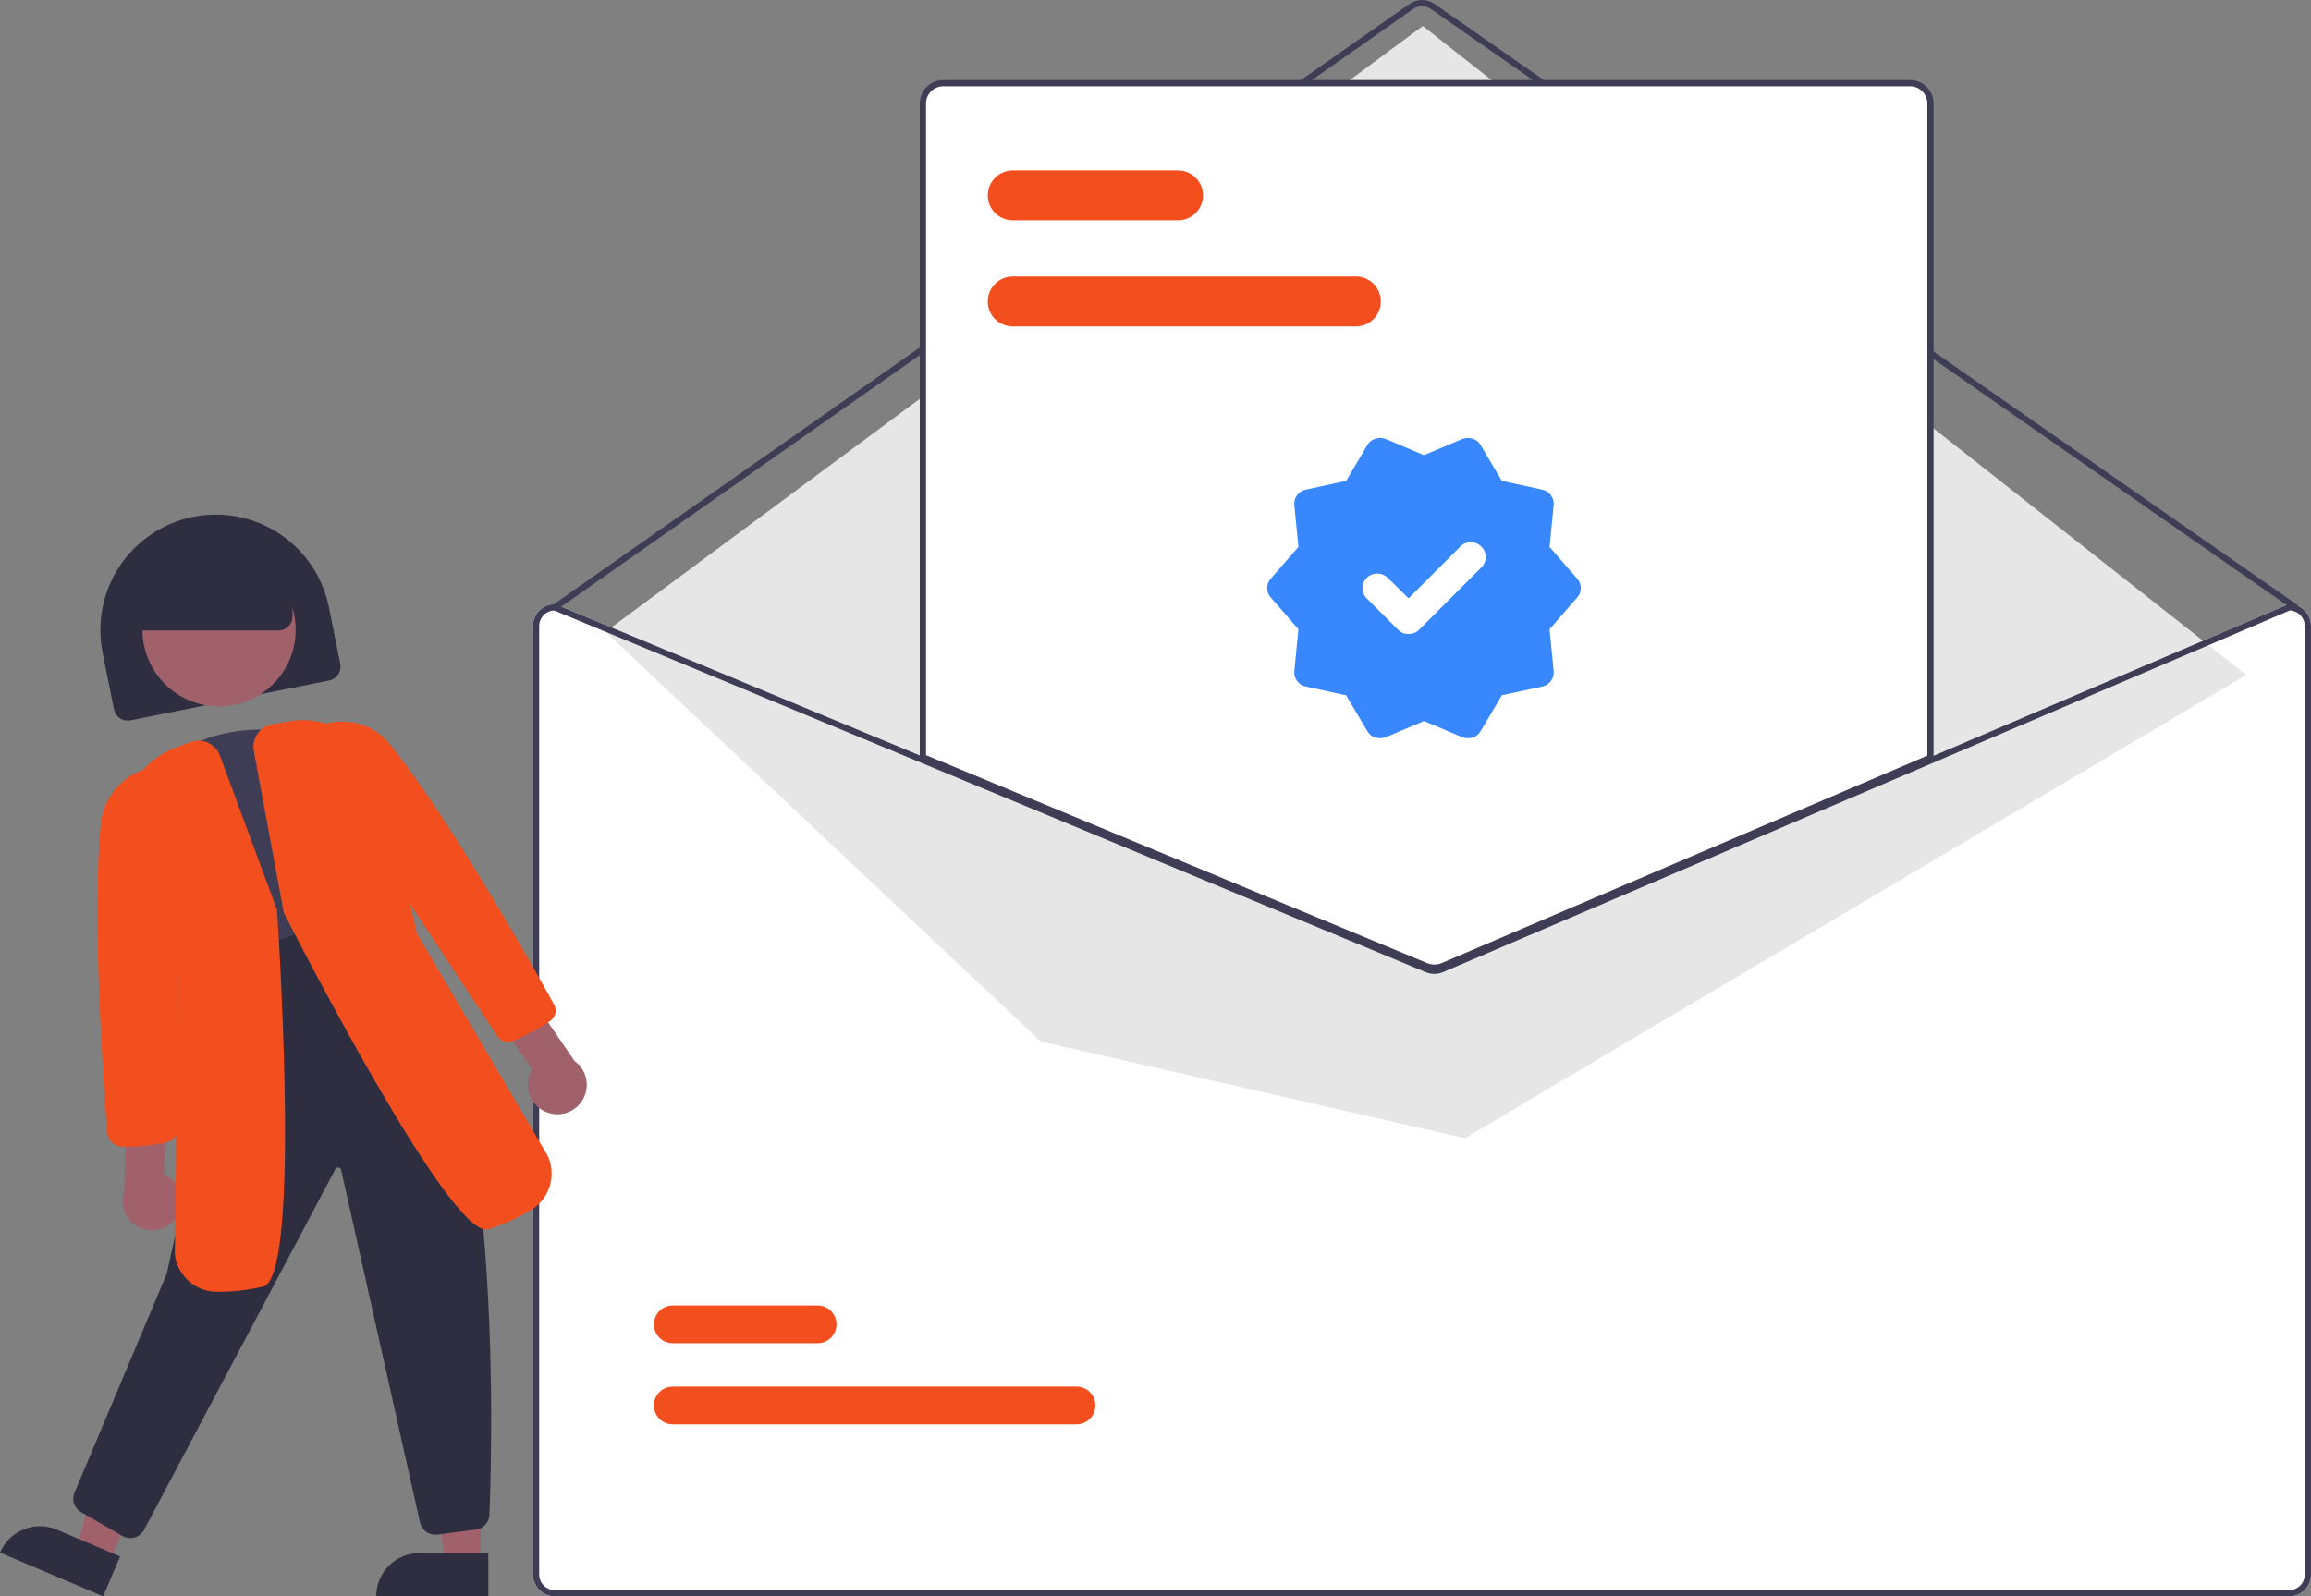 <svg width="508" height="351" viewBox="0 0 508 351" fill="none" xmlns="http://www.w3.org/2000/svg">
<rect x="0" y="0" width="508" height="351" fill="#808080" stroke="none"/>
<g clip-path="url(#clip0_87_2)">
<path d="M503.2 132.857H503.063L424.346 166.484L316.644 212.493C316.223 212.67 315.771 212.763 315.315 212.765C314.858 212.767 314.406 212.68 313.983 212.507L202.867 166.388L122.216 132.912L122.092 132.857H121.955C120.683 132.859 119.463 133.365 118.563 134.265C117.663 135.166 117.157 136.386 117.155 137.659V346.198C117.157 347.471 117.663 348.692 118.563 349.592C119.463 350.492 120.683 350.998 121.955 351H503.2C504.473 350.998 505.693 350.492 506.593 349.592C507.492 348.692 507.999 347.471 508 346.198V137.659C507.999 136.386 507.492 135.166 506.593 134.265C505.693 133.365 504.473 132.859 503.2 132.857V132.857Z" fill="white"/>
<path d="M504.571 134.229C504.431 134.23 504.294 134.187 504.18 134.107L314.545 1.984C313.968 1.584 313.282 1.37 312.58 1.371C311.878 1.372 311.193 1.588 310.617 1.991L122.349 134.105C122.275 134.157 122.192 134.194 122.104 134.213C122.016 134.233 121.925 134.235 121.837 134.219C121.748 134.204 121.663 134.171 121.587 134.122C121.511 134.074 121.445 134.011 121.394 133.938C121.342 133.864 121.305 133.78 121.286 133.693C121.266 133.605 121.264 133.514 121.28 133.425C121.295 133.336 121.328 133.251 121.376 133.175C121.425 133.099 121.488 133.034 121.561 132.982L309.83 0.867C310.636 0.304 311.595 0.002 312.578 6.50831e-06C313.561 -0.002 314.521 0.298 315.329 0.858L504.963 132.98C505.083 133.064 505.173 133.184 505.22 133.322C505.268 133.46 505.269 133.61 505.226 133.749C505.182 133.888 505.095 134.01 504.977 134.097C504.859 134.183 504.717 134.23 504.571 134.229L504.571 134.229Z" fill="#3F3D56"/>
<path d="M133.107 138.913L312.766 5.707L493.789 148.391L322.023 250.26L228.769 228.994L133.107 138.913Z" fill="#E6E6E6"/>
<path d="M236.641 313.179H147.885C147.34 313.18 146.8 313.073 146.296 312.865C145.793 312.657 145.335 312.351 144.949 311.966C144.564 311.581 144.258 311.123 144.049 310.619C143.84 310.116 143.733 309.576 143.733 309.031C143.733 308.485 143.84 307.946 144.049 307.442C144.258 306.938 144.564 306.481 144.949 306.095C145.335 305.71 145.793 305.405 146.296 305.197C146.8 304.988 147.34 304.882 147.885 304.882H236.641C237.186 304.882 237.726 304.988 238.229 305.197C238.733 305.405 239.191 305.71 239.577 306.095C239.962 306.481 240.268 306.938 240.477 307.442C240.686 307.946 240.793 308.485 240.793 309.031C240.793 309.576 240.686 310.116 240.477 310.619C240.268 311.123 239.962 311.581 239.577 311.966C239.191 312.351 238.733 312.657 238.229 312.865C237.726 313.073 237.186 313.18 236.641 313.179V313.179Z" fill="#F24E1E"/>
<path d="M179.729 295.344H147.885C147.34 295.344 146.8 295.238 146.296 295.029C145.793 294.821 145.335 294.516 144.949 294.13C144.564 293.745 144.258 293.288 144.049 292.784C143.84 292.28 143.733 291.74 143.733 291.195C143.733 290.65 143.84 290.11 144.049 289.607C144.258 289.103 144.564 288.645 144.949 288.26C145.335 287.875 145.793 287.569 146.296 287.361C146.8 287.153 147.34 287.046 147.885 287.047H179.729C180.274 287.046 180.813 287.153 181.317 287.361C181.821 287.569 182.278 287.875 182.664 288.26C183.05 288.645 183.356 289.103 183.564 289.607C183.773 290.11 183.88 290.65 183.88 291.195C183.88 291.74 183.773 292.28 183.564 292.784C183.356 293.288 183.05 293.745 182.664 294.13C182.278 294.516 181.821 294.821 181.317 295.029C180.813 295.238 180.274 295.344 179.729 295.344Z" fill="#F24E1E"/>
<path d="M315.293 213.107C314.618 213.108 313.95 212.977 313.326 212.721L202.524 166.727V22.757C202.526 21.484 203.032 20.264 203.932 19.363C204.831 18.463 206.051 17.957 207.324 17.955H419.889C421.161 17.957 422.381 18.463 423.281 19.363C424.181 20.264 424.687 21.484 424.688 22.757V166.828L424.48 166.917L317.32 212.699C316.678 212.969 315.989 213.107 315.293 213.107V213.107Z" fill="white"/>
<path d="M315.293 213.45C314.574 213.45 313.861 213.311 313.195 213.039L202.181 166.956V22.757C202.183 21.393 202.725 20.085 203.689 19.121C204.653 18.156 205.961 17.614 207.324 17.612H419.889C421.252 17.614 422.559 18.156 423.523 19.121C424.488 20.085 425.03 21.393 425.031 22.757V167.054L317.455 213.014C316.77 213.302 316.035 213.45 315.293 213.45V213.45ZM203.553 166.04L313.718 211.77C314.746 212.188 315.896 212.181 316.919 211.751L423.66 166.148V22.757C423.659 21.757 423.261 20.798 422.554 20.091C421.847 19.383 420.889 18.985 419.889 18.984H207.324C206.324 18.985 205.366 19.383 204.659 20.091C203.952 20.798 203.554 21.757 203.553 22.757V166.04Z" fill="#3F3D56"/>
<path d="M503.2 132.857H503.063L424.346 166.484L316.644 212.493C316.223 212.67 315.771 212.763 315.315 212.765C314.858 212.767 314.406 212.68 313.983 212.507L202.867 166.388L122.216 132.912L122.092 132.857H121.955C120.683 132.859 119.463 133.365 118.563 134.265C117.663 135.166 117.157 136.386 117.155 137.659V346.198C117.157 347.471 117.663 348.692 118.563 349.592C119.463 350.492 120.683 350.998 121.955 351H503.2C504.473 350.998 505.693 350.492 506.593 349.592C507.492 348.692 507.999 347.471 508 346.198V137.659C507.999 136.386 507.492 135.166 506.593 134.265C505.693 133.365 504.473 132.859 503.2 132.857V132.857ZM506.629 346.198C506.628 347.108 506.267 347.98 505.624 348.623C504.981 349.266 504.109 349.628 503.2 349.628H121.955C121.046 349.628 120.174 349.266 119.531 348.623C118.888 347.98 118.527 347.108 118.527 346.198V137.659C118.528 136.772 118.872 135.92 119.486 135.281C120.101 134.642 120.939 134.265 121.825 134.229L202.867 167.87L313.456 213.776C314.653 214.263 315.994 214.256 317.186 213.755L424.346 167.973L503.337 134.229C504.222 134.268 505.057 134.645 505.67 135.284C506.283 135.923 506.627 136.774 506.629 137.659V346.198Z" fill="#3F3D56"/>
<path d="M298.043 71.772H222.617C221.162 71.772 219.767 71.194 218.738 70.165C217.709 69.135 217.131 67.74 217.131 66.284C217.131 64.829 217.709 63.433 218.738 62.404C219.767 61.374 221.162 60.796 222.617 60.796H298.043C299.498 60.796 300.893 61.374 301.922 62.404C302.951 63.433 303.529 64.829 303.529 66.284C303.529 67.74 302.951 69.135 301.922 70.165C300.893 71.194 299.498 71.772 298.043 71.772Z" fill="#F24E1E"/>
<path d="M258.959 48.448H222.617C221.162 48.448 219.767 47.87 218.738 46.841C217.709 45.812 217.131 44.416 217.131 42.961C217.131 41.505 217.709 40.109 218.738 39.08C219.767 38.051 221.162 37.473 222.617 37.473H258.959C260.414 37.473 261.809 38.051 262.838 39.08C263.866 40.109 264.444 41.505 264.444 42.961C264.444 44.416 263.866 45.812 262.838 46.841C261.809 47.87 260.414 48.448 258.959 48.448Z" fill="#F24E1E"/>
<path d="M28.078 158.447C27.365 158.446 26.675 158.198 26.123 157.746C25.572 157.294 25.194 156.666 25.053 155.967L22.558 143.524C21.235 136.923 22.587 130.068 26.316 124.465C30.045 118.862 35.847 114.97 42.444 113.646C49.042 112.323 55.895 113.675 61.495 117.406C67.096 121.137 70.986 126.941 72.309 133.541L74.803 145.984C74.963 146.787 74.799 147.62 74.345 148.301C73.892 148.982 73.187 149.456 72.385 149.618L28.686 158.386C28.486 158.427 28.282 158.447 28.078 158.447Z" fill="#2F2E41"/>
<path d="M105.657 343.718L97.818 343.717L94.091 313.468L105.66 313.469L105.657 343.718Z" fill="#A0616A"/>
<path d="M92.219 341.476H107.337V350.999H82.7C82.7 348.473 83.703 346.051 85.488 344.265C87.273 342.479 89.694 341.476 92.219 341.476Z" fill="#2F2E41"/>
<path d="M23.978 343.639L16.76 340.581L25.117 311.271L35.77 315.786L23.978 343.639Z" fill="#A0616A"/>
<path d="M12.477 336.333L26.398 342.231L22.686 351L-3.81568e-05 341.388C0.487 340.236 1.197 339.192 2.088 338.315C2.979 337.437 4.034 336.744 5.192 336.275C6.351 335.806 7.591 335.569 8.841 335.579C10.091 335.589 11.326 335.845 12.477 336.333V336.333Z" fill="#2F2E41"/>
<path d="M48.152 155.329C57.453 155.329 64.993 147.786 64.993 138.481C64.993 129.175 57.453 121.632 48.152 121.632C38.851 121.632 31.311 129.175 31.311 138.481C31.311 147.786 38.851 155.329 48.152 155.329Z" fill="#A0616A"/>
<path d="M48.949 215.127L48.776 214.565C44.187 199.642 39.444 184.218 34.694 169.547L34.565 169.151L34.857 168.855C42.23 161.351 56.043 158.358 66.987 161.895C78.002 165.452 85.593 175.43 84.644 185.104C84.139 190.917 85.7 196.721 89.052 201.495L89.491 202.132L88.804 202.492C76.5 208.826 63.227 213.068 49.53 215.042L48.949 215.127Z" fill="#3F3D56"/>
<path d="M28.637 338.203C28.037 338.202 27.447 338.043 26.928 337.742L17.831 332.486C17.084 332.06 16.526 331.368 16.268 330.548C16.01 329.728 16.071 328.841 16.438 328.064L36.653 280.078L52.102 210.091L80.257 199.849L80.513 199.967C110.699 213.838 108.365 313.267 107.591 333.058C107.556 333.89 107.22 334.682 106.645 335.285C106.07 335.888 105.295 336.261 104.465 336.334L95.999 337.441C95.138 337.517 94.28 337.268 93.594 336.742C92.907 336.217 92.442 335.454 92.29 334.603L75.006 257.324C74.988 257.178 74.924 257.04 74.822 256.933C74.721 256.826 74.587 256.754 74.442 256.729C74.302 256.702 74.158 256.72 74.029 256.781C73.901 256.842 73.795 256.942 73.727 257.067L31.636 336.445C31.414 336.843 31.115 337.194 30.755 337.474C30.396 337.755 29.985 337.962 29.544 338.081C29.249 338.162 28.944 338.203 28.637 338.203V338.203Z" fill="#2F2E41"/>
<path d="M38.749 267.68C39.281 266.905 39.636 266.022 39.79 265.094C39.944 264.166 39.892 263.216 39.639 262.311C39.386 261.405 38.938 260.566 38.325 259.852C37.713 259.139 36.952 258.568 36.095 258.181L36.556 243.489L27.7 241.031L27.341 261.788C26.785 263.271 26.793 264.906 27.363 266.383C27.932 267.86 29.023 269.078 30.429 269.804C31.835 270.53 33.459 270.715 34.992 270.324C36.526 269.932 37.863 268.992 38.749 267.68H38.749Z" fill="#A0616A"/>
<path d="M27.472 252.15L26.952 252.148C26.095 252.142 25.272 251.813 24.646 251.228C24.021 250.642 23.639 249.842 23.576 248.988C22.727 238.045 20.118 200.773 22.219 180.564C22.497 178.679 23.151 176.868 24.142 175.24C25.133 173.611 26.44 172.198 27.986 171.085C29.533 169.971 31.287 169.179 33.145 168.756C35.003 168.333 36.927 168.288 38.803 168.622L39.343 168.742L39.339 169.296C39.147 195.884 39.159 222.316 39.171 247.878C39.173 248.659 38.909 249.417 38.422 250.026C37.935 250.636 37.255 251.062 36.493 251.232C33.526 251.847 30.502 252.154 27.472 252.15Z" fill="#F24E1E"/>
<path d="M47.633 284.037C45.365 284.027 43.18 283.19 41.485 281.684C39.791 280.177 38.704 278.103 38.429 275.852L39.174 214.49L26.983 183.642C26.471 179.589 27.342 175.482 29.456 171.987C31.57 168.493 34.803 165.816 38.63 164.391L41.889 163.168C42.505 162.937 43.16 162.83 43.817 162.853C44.475 162.876 45.121 163.028 45.719 163.302C46.317 163.575 46.856 163.964 47.303 164.446C47.751 164.928 48.099 165.494 48.327 166.111L60.898 200.066L60.901 200.115C61.773 213.629 65.707 280.889 57.863 282.895C54.539 283.675 51.135 284.057 47.722 284.036L47.633 284.037Z" fill="#F24E1E"/>
<path d="M120.053 244.513C119.182 244.16 118.399 243.62 117.759 242.931C117.12 242.242 116.639 241.421 116.35 240.526C116.062 239.631 115.973 238.683 116.091 237.75C116.208 236.817 116.528 235.921 117.029 235.126L108.544 223.125L114.576 216.188L126.32 233.303C127.601 234.234 128.496 235.602 128.836 237.148C129.175 238.694 128.936 240.311 128.164 241.693C127.391 243.075 126.139 244.125 124.644 244.645C123.149 245.165 121.516 245.118 120.053 244.513H120.053Z" fill="#A0616A"/>
<path d="M111.58 229.091C111.137 229.078 110.704 228.959 110.316 228.743C109.929 228.527 109.599 228.221 109.354 227.851L109.31 227.784C95.27 206.525 80.753 184.543 66.039 162.629L65.881 162.393L66.083 162.193C67.374 160.988 68.894 160.056 70.554 159.454C72.214 158.852 73.978 158.592 75.741 158.689C77.555 158.722 79.343 159.138 80.986 159.909C82.629 160.68 84.091 161.789 85.277 163.164C98.134 178.815 116.485 211.299 121.803 220.883C122.138 221.478 122.238 222.177 122.081 222.843C121.924 223.508 121.523 224.089 120.957 224.471C118.345 226.25 115.548 227.738 112.615 228.911C112.286 229.04 111.934 229.102 111.58 229.091Z" fill="#F24E1E"/>
<path d="M106.867 270.361C98.457 270.366 68.37 212.407 62.423 200.788L62.372 200.648L55.794 165.095C55.675 164.448 55.684 163.783 55.821 163.14C55.959 162.497 56.222 161.887 56.596 161.345C56.97 160.804 57.447 160.342 57.999 159.985C58.552 159.629 59.17 159.385 59.817 159.268L63.243 158.648C67.259 157.912 71.406 158.555 75.011 160.474C78.616 162.392 81.466 165.474 83.1 169.217L91.695 205.36L120.435 254.21C121.379 256.303 121.517 258.671 120.824 260.859C120.131 263.048 118.655 264.904 116.679 266.072C113.758 267.84 110.638 269.255 107.384 270.288C107.216 270.337 107.042 270.362 106.867 270.361H106.867Z" fill="#F24E1E"/>
<path d="M61.232 138.626H27.29V134.51C27.295 129.964 29.103 125.605 32.317 122.389C35.531 119.174 39.888 117.366 44.433 117.361H47.175C51.72 117.366 56.078 119.174 59.291 122.389C62.505 125.605 64.313 129.964 64.318 134.51V135.539C64.317 136.358 63.991 137.142 63.413 137.721C62.834 138.3 62.05 138.625 61.232 138.626V138.626Z" fill="#2F2E41"/>
<path d="M295.908 152.886L287.029 150.948C286.222 150.786 285.577 150.369 285.092 149.695C284.608 149.023 284.42 148.283 284.527 147.476L285.415 138.351L279.362 131.407C278.824 130.815 278.555 130.115 278.555 129.308C278.555 128.5 278.824 127.801 279.362 127.209L285.415 120.264L284.527 111.14C284.42 110.333 284.608 109.593 285.092 108.921C285.577 108.247 286.222 107.829 287.029 107.668L295.908 105.73L300.589 97.817C301.019 97.117 301.611 96.66 302.365 96.444C303.118 96.229 303.871 96.256 304.625 96.525L313.019 100.078L321.413 96.525C322.166 96.256 322.919 96.229 323.673 96.444C324.426 96.66 325.018 97.117 325.448 97.817L330.129 105.73L339.008 107.668C339.815 107.829 340.461 108.247 340.945 108.921C341.429 109.593 341.617 110.333 341.51 111.14L340.622 120.264L346.675 127.209C347.213 127.801 347.482 128.5 347.482 129.308C347.482 130.115 347.213 130.815 346.675 131.407L340.622 138.351L341.51 147.476C341.617 148.283 341.429 149.023 340.945 149.695C340.461 150.369 339.815 150.786 339.008 150.948L330.129 152.886L325.448 160.799C325.018 161.499 324.426 161.956 323.673 162.171C322.919 162.387 322.166 162.36 321.413 162.091L313.019 158.538L304.625 162.091C303.871 162.36 303.118 162.387 302.365 162.171C301.611 161.956 301.019 161.499 300.589 160.799L295.908 152.886ZM307.369 138.513C307.961 139.105 308.714 139.401 309.629 139.401C310.543 139.401 311.297 139.105 311.889 138.513L325.61 124.786C326.255 124.14 326.578 123.373 326.578 122.483C326.578 121.596 326.255 120.83 325.61 120.184C324.964 119.538 324.198 119.215 323.311 119.215C322.422 119.215 321.655 119.538 321.009 120.184L309.629 131.569L304.947 126.966C304.302 126.374 303.536 126.091 302.649 126.117C301.76 126.145 301.019 126.455 300.428 127.047C299.836 127.639 299.54 128.393 299.54 129.308C299.54 130.223 299.836 130.977 300.428 131.569L307.369 138.513Z" fill="#3887FD"/>
</g>
<defs>
<clipPath id="clip0_87_2">
<rect width="508" height="351" fill="white"/>
</clipPath>
</defs>
</svg>
